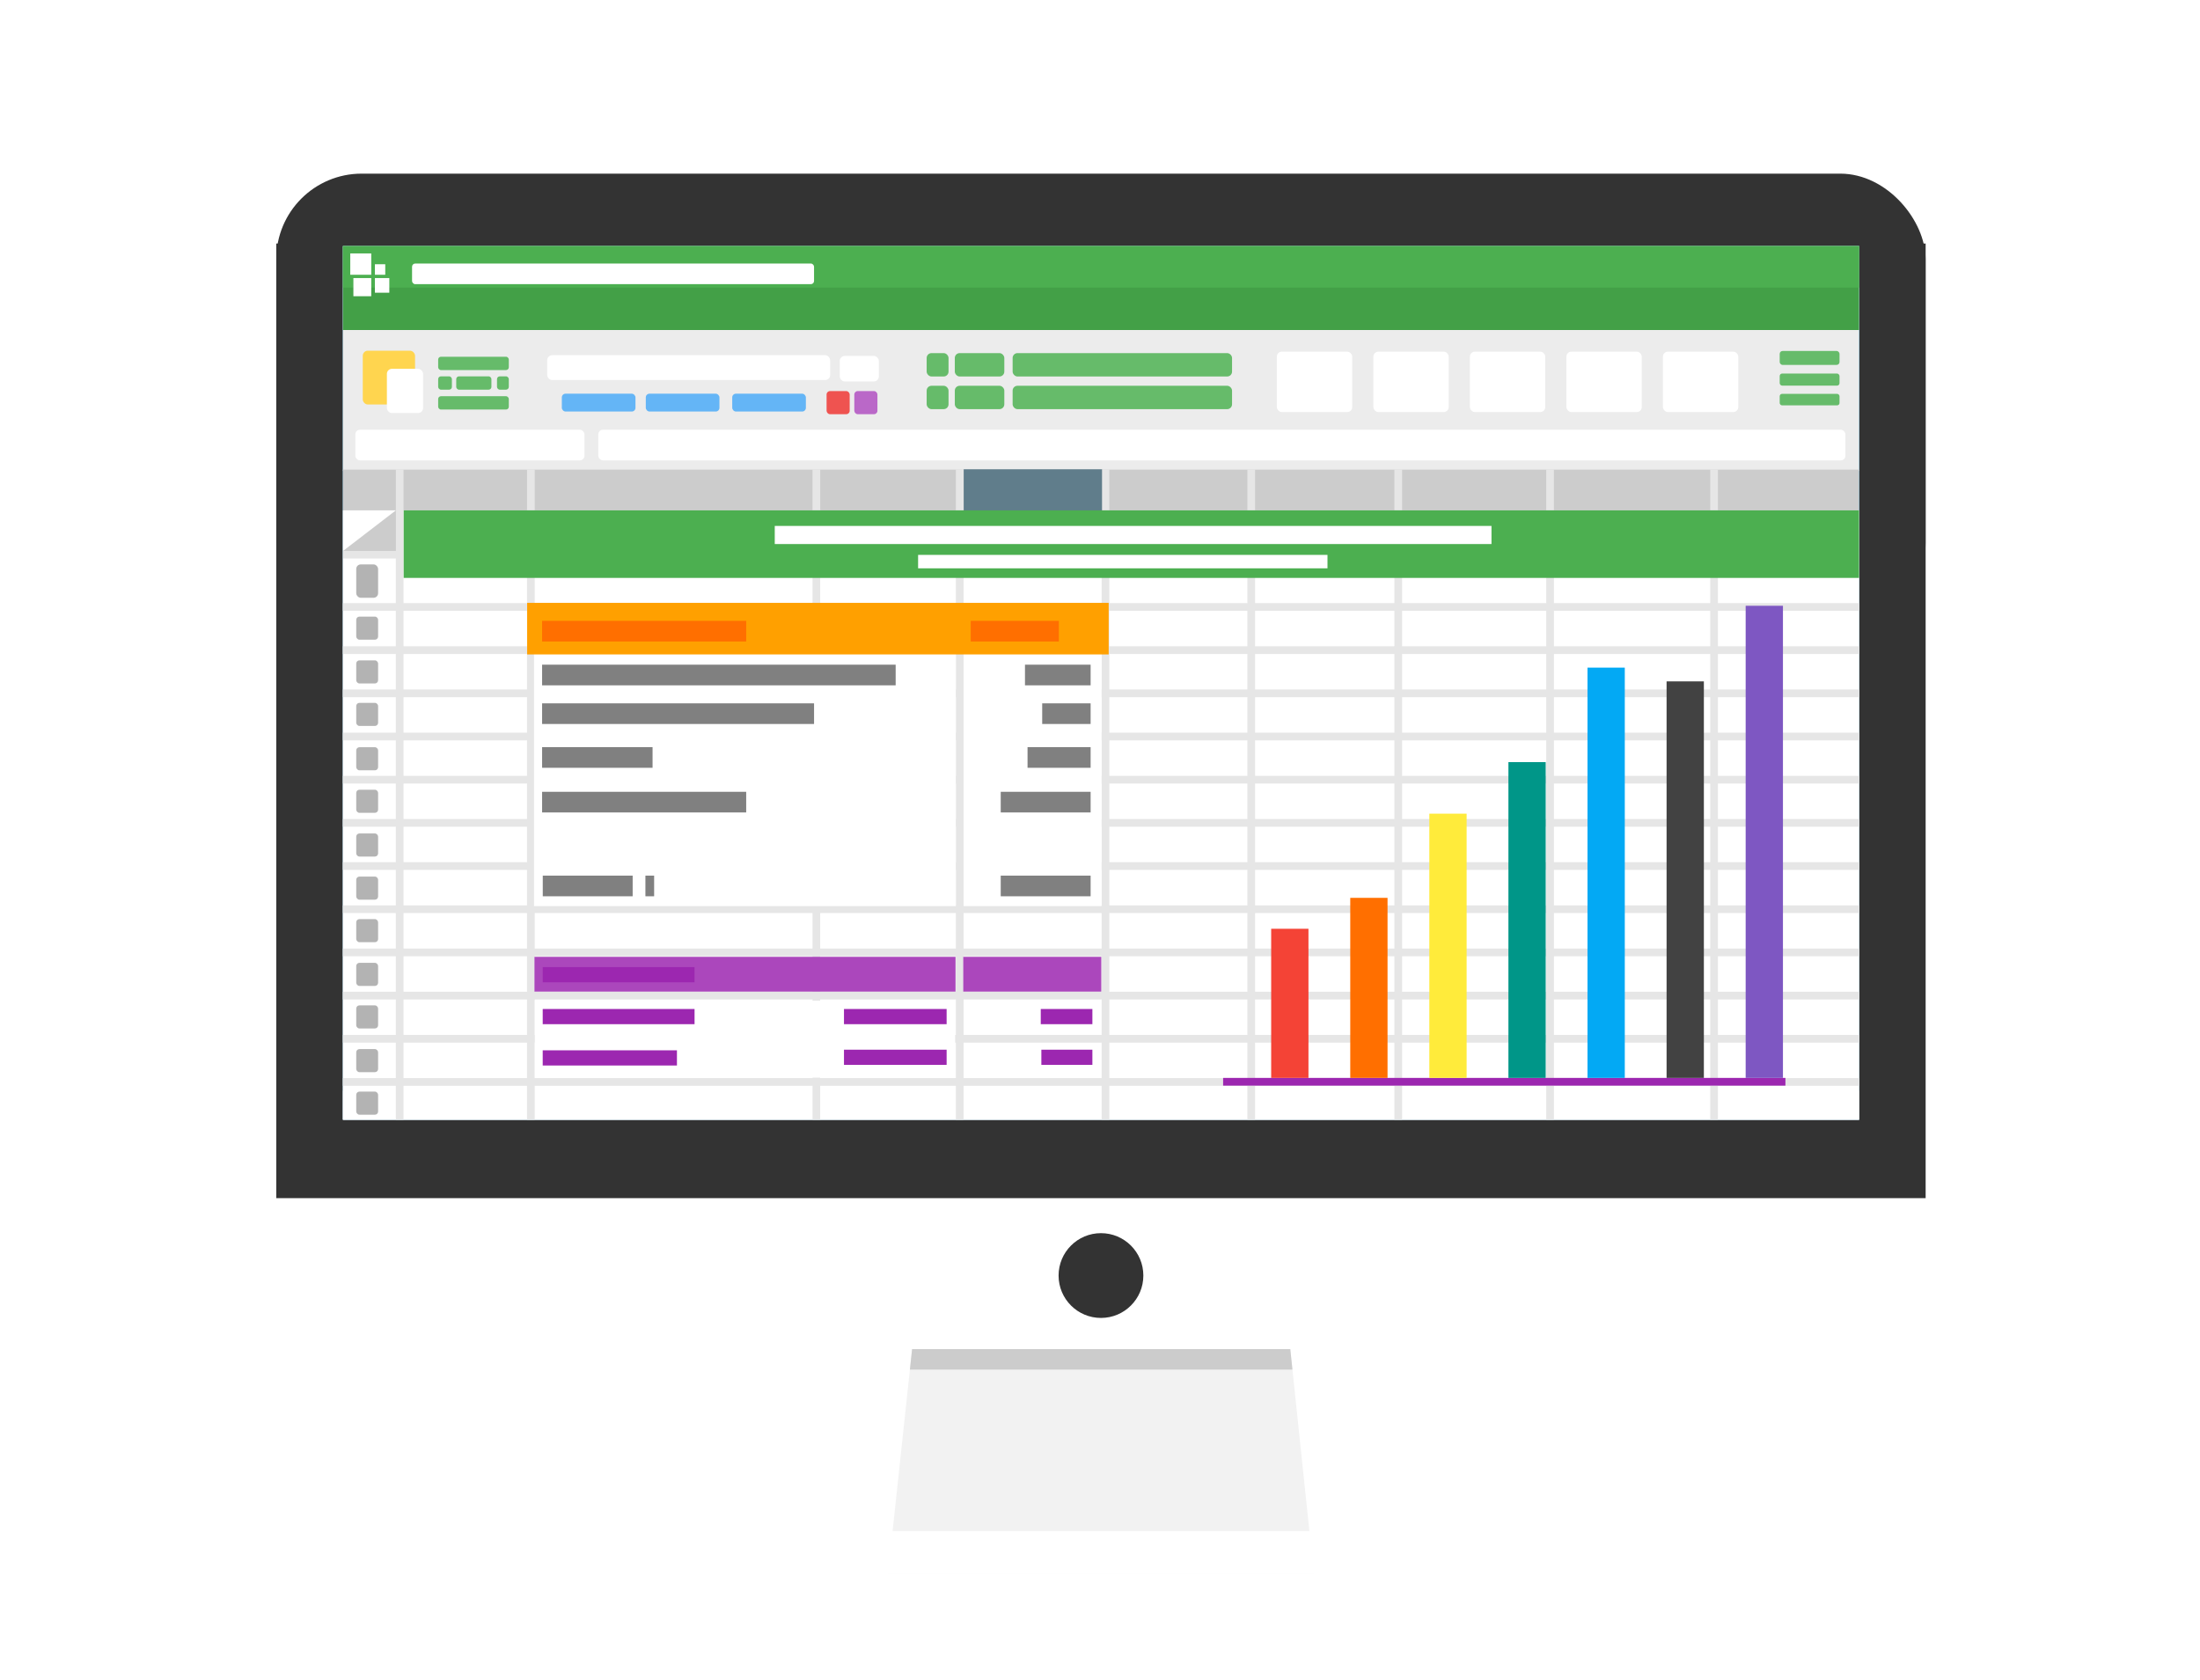 <?xml version="1.0" encoding="UTF-8"?>
<svg width="258.15mm" height="197.1mm" version="1.1" viewBox="0 0 914.709 698.386" xmlns="http://www.w3.org/2000/svg">
 <g transform="translate(83.466 38.636)">
  <rect x="-83.466" y="-38.636" width="914.71" height="698.39" fill="#fff"/>
  <path d="m298.81 493.84 151.57 3.427 12.462 118.61h-177.11z" fill="#f2f2f2"/>
  <path d="m298.81 493.84-3.96 36.93h159.05l-3.52-33.502-151.57-3.428z" fill="#ccc"/>
  <rect transform="scale(1,-1)" x="31.502" y="-522.27" width="685.57" height="450.14" ry="31.215" fill="#fff" fill-rule="evenodd"/>
  <path d="m31.401 62.617v396.88h685.77v-396.88zm16.165 20.51h650.46l-87.235 326.89-487.45-32.603z" fill="#333" fill-rule="evenodd"/>
  <rect x="31.419" y="33.554" width="685.72" height="188.97" ry="35.485" fill="#333"/>
  <rect x="59.136" y="63.706" width="630.3" height="363.17" fill="#ececec" fill-rule="evenodd"/>
  <rect x="234.62" y="597.91" width="279.33" height="17.969" ry="5.194" fill="#fff"/>
  <circle cx="374.29" cy="491.68" r="17.623" fill="#333"/>
  <rect x="59.123" y="63.682" width="630.36" height="363.21" fill="#4fc3f7" fill-rule="evenodd"/>
  <rect x="59.123" y="63.682" width="630.36" height="93.474" fill="#ececec" fill-rule="evenodd"/>
  <rect x="59.123" y="414.83" width="630.36" height="12.057" fill="#ececec" fill-rule="evenodd"/>
  <rect x="59.123" y="63.682" width="630.36" height="34.885" fill="#43a047" fill-rule="evenodd"/>
  <rect x="59.123" y="63.682" width="630.36" height="17.238" fill="#4caf50" fill-rule="evenodd"/>
  <rect x="62.171" y="66.728" width="8.72" height="8.867" fill="#fff"/>
  <rect x="63.465" y="76.97" width="7.425" height="7.551" fill="#fff"/>
  <rect x="72.413" y="71.223" width="4.3" height="4.373" fill="#fff"/>
  <rect x="72.413" y="76.97" width="5.988" height="6.09" fill="#fff"/>
  <rect x="447.42" y="107.56" width="31.332" height="25.124" ry="2.09" fill="#fff"/>
  <rect x="487.55" y="107.56" width="31.332" height="25.124" ry="2.09" fill="#fff"/>
  <rect x="527.68" y="107.56" width="31.332" height="25.124" ry="2.09" fill="#fff"/>
  <rect x="567.81" y="107.56" width="31.332" height="25.124" ry="2.09" fill="#fff"/>
  <rect x="607.94" y="107.56" width="31.332" height="25.124" ry="2.09" fill="#fff"/>
  <rect x="144.05" y="109.04" width="117.64" height="10.345" ry="2.09" fill="#fff"/>
  <rect x="265.68" y="109.33" width="16.257" height="10.641" ry="2.09" fill="#fff"/>
  <rect x="67.364" y="107.17" width="21.737" height="22.364" ry="2.09" fill="#ffd54f"/>
  <rect x="77.396" y="114.7" width="15.049" height="18.393" ry="2.09" fill="#fff"/>
  <rect x="271.74" y="123.96" width="9.606" height="9.606" ry="1.404" fill="#ba68c8"/>
  <rect x="260.21" y="123.96" width="9.606" height="9.606" ry="1.404" fill="#ef5350"/>
  <rect x="98.715" y="109.68" width="29.366" height="5.539" ry="1.149" fill="#66bb6a"/>
  <rect x="123.18" y="117.83" width="4.901" height="5.539" ry="1.149" fill="#66bb6a"/>
  <rect x="98.715" y="126.09" width="29.366" height="5.539" ry="1.149" fill="#66bb6a"/>
  <rect x="301.82" y="108.17" width="9.092" height="9.719" ry="2.017" fill="#66bb6a"/>
  <rect x="313.52" y="108.17" width="20.587" height="9.719" ry="2.017" fill="#66bb6a"/>
  <rect x="337.56" y="108.17" width="91.232" height="9.719" ry="2.017" fill="#66bb6a"/>
  <rect x="301.82" y="121.75" width="9.092" height="9.719" ry="2.017" fill="#66bb6a"/>
  <rect x="313.52" y="121.75" width="20.587" height="9.719" ry="2.017" fill="#66bb6a"/>
  <rect x="337.56" y="121.75" width="91.232" height="9.719" ry="2.017" fill="#66bb6a"/>
  <rect x="150.13" y="125.04" width="30.62" height="7.42" ry="1.54" fill="#64b5f6"/>
  <rect x="185.04" y="125.04" width="30.62" height="7.42" ry="1.54" fill="#64b5f6"/>
  <rect x="220.98" y="125.04" width="30.62" height="7.42" ry="1.54" fill="#64b5f6"/>
  <rect x="656.49" y="107.28" width="24.873" height="5.796" ry="1.203" fill="#66bb6a"/>
  <rect x="656.49" y="116.66" width="24.873" height="5.038" ry="1.046" fill="#66bb6a"/>
  <rect x="656.49" y="125.11" width="24.873" height="4.786" ry=".993" fill="#66bb6a"/>
  <rect x="63.811" y="417.34" width="42.429" height="7.524" fill="#b3b3b3"/>
  <rect x="677.22" y="416.7" width="7.55" height="8.027" fill="#b3b3b3"/>
  <rect x="644.34" y="416.7" width="7.55" height="8.027" fill="#b3b3b3"/>
  <rect x="59.123" y="156.62" width="630.36" height="270.27" fill="#ccc" fill-rule="evenodd"/>
  <rect x="64.286" y="140.03" width="95.253" height="12.735" ry="1.894" fill="#fff"/>
  <rect x="165.3" y="140.03" width="518.51" height="12.735" ry="1.894" fill="#fff"/>
  <rect x="59.123" y="173.54" width="630.36" height="253.35" fill="#fff" fill-rule="evenodd"/>
  <rect x="59.123" y="212.11" width="630.36" height="3.198" fill="#e6e6e6" fill-rule="evenodd"/>
  <rect x="59.123" y="230.06" width="630.36" height="3.198" fill="#e6e6e6" fill-rule="evenodd"/>
  <rect x="59.123" y="248.01" width="630.36" height="3.198" fill="#e6e6e6" fill-rule="evenodd"/>
  <rect x="59.123" y="265.97" width="630.36" height="3.198" fill="#e6e6e6" fill-rule="evenodd"/>
  <rect x="59.123" y="283.92" width="630.36" height="3.198" fill="#e6e6e6" fill-rule="evenodd"/>
  <rect x="59.123" y="301.87" width="630.36" height="3.198" fill="#e6e6e6" fill-rule="evenodd"/>
  <rect x="59.123" y="319.83" width="630.36" height="3.198" fill="#e6e6e6" fill-rule="evenodd"/>
  <rect x="59.123" y="337.78" width="630.36" height="3.198" fill="#e6e6e6" fill-rule="evenodd"/>
  <rect x="59.123" y="355.73" width="630.36" height="3.198" fill="#e6e6e6" fill-rule="evenodd"/>
  <rect x="59.123" y="373.69" width="630.36" height="3.198" fill="#e6e6e6" fill-rule="evenodd"/>
  <rect x="59.123" y="391.64" width="630.36" height="3.198" fill="#e6e6e6" fill-rule="evenodd"/>
  <rect x="59.123" y="409.59" width="630.36" height="3.198" fill="#e6e6e6" fill-rule="evenodd"/>
  <rect transform="rotate(-90)" x="-426.9" y="81.115" width="270.29" height="3.198" fill="#e6e6e6" fill-rule="evenodd"/>
  <rect transform="rotate(-90)" x="-426.9" y="135.66" width="270.29" height="3.198" fill="#e6e6e6" fill-rule="evenodd"/>
  <rect transform="rotate(-90)" x="-426.9" y="254.36" width="270.29" height="3.198" fill="#e6e6e6" fill-rule="evenodd"/>
  <rect transform="rotate(-90)" x="-426.9" y="313.96" width="270.29" height="3.198" fill="#e6e6e6" fill-rule="evenodd"/>
  <rect transform="rotate(-90)" x="-426.9" y="374.56" width="270.29" height="3.198" fill="#e6e6e6" fill-rule="evenodd"/>
  <rect transform="rotate(-90)" x="-426.9" y="435.17" width="270.29" height="3.198" fill="#e6e6e6" fill-rule="evenodd"/>
  <rect transform="rotate(-90)" x="-426.9" y="496.29" width="270.29" height="3.198" fill="#e6e6e6" fill-rule="evenodd"/>
  <rect transform="rotate(-90)" x="-426.9" y="559.42" width="270.29" height="3.198" fill="#e6e6e6" fill-rule="evenodd"/>
  <rect transform="rotate(-90)" x="-426.9" y="627.61" width="270.29" height="3.198" fill="#e6e6e6" fill-rule="evenodd"/>
  <rect x="317.23" y="156.47" width="57.5" height="17.411" fill="#607d8b"/>
  <rect x="84.377" y="173.54" width="605.11" height="28.09" fill="#4caf50" fill-rule="evenodd"/>
  <rect x="59.241" y="190.38" width="23.214" height="3.17" fill="#e6e6e6"/>
  <path d="m81.161 173.52-21.964 16.875h21.964z" fill="#ccc" fill-rule="evenodd"/>
  <rect x="138.57" y="227.01" width="175.36" height="111.07" fill="#fff"/>
  <rect x="317.18" y="227.01" width="57.366" height="111.07" fill="#fff"/>
  <rect x="135.71" y="212.01" width="241.79" height="21.429" fill="#ffa000"/>
  <rect x="141.93" y="219.49" width="84.853" height="8.586" fill="#ff6f00"/>
  <rect x="320.14" y="219.49" width="36.639" height="8.586" fill="#ff6f00"/>
  <rect x="141.93" y="237.71" width="147" height="8.586" fill="#808080"/>
  <rect x="141.93" y="253.78" width="113.07" height="8.586" fill="#808080"/>
  <rect x="141.93" y="271.99" width="45.924" height="8.586" fill="#808080"/>
  <rect x="141.93" y="290.56" width="84.853" height="8.586" fill="#808080"/>
  <rect transform="scale(-1,1)" x="-369.99" y="237.71" width="27.293" height="8.586" fill="#808080"/>
  <rect transform="scale(-1,1)" x="-369.99" y="253.78" width="20.133" height="8.586" fill="#808080"/>
  <rect transform="scale(-1,1)" x="-369.99" y="271.99" width="26.226" height="8.586" fill="#808080"/>
  <rect transform="scale(-1,1)" x="-369.99" y="290.56" width="37.376" height="8.586" fill="#808080"/>
  <rect transform="scale(-1,1)" x="-369.99" y="325.41" width="37.376" height="8.586" fill="#808080"/>
  <rect transform="scale(-1,1)" x="-179.58" y="325.41" width="37.376" height="8.586" fill="#808080"/>
  <rect transform="scale(-1,1)" x="-188.51" y="325.41" width="3.626" height="8.586" fill="#808080"/>
  <rect x="64.65" y="196.01" width="9.091" height="13.89" ry="1.894" fill="#b3b3b3"/>
  <rect x="64.65" y="217.72" width="9.091" height="9.597" ry="1.309" fill="#b3b3b3"/>
  <rect x="64.65" y="235.91" width="9.091" height="9.597" ry="1.309" fill="#b3b3b3"/>
  <rect x="64.65" y="253.58" width="9.091" height="9.597" ry="1.309" fill="#b3b3b3"/>
  <rect x="64.65" y="272.02" width="9.091" height="9.597" ry="1.309" fill="#b3b3b3"/>
  <rect x="64.65" y="289.7" width="9.091" height="9.597" ry="1.309" fill="#b3b3b3"/>
  <rect x="64.65" y="307.88" width="9.091" height="9.597" ry="1.309" fill="#b3b3b3"/>
  <rect x="64.65" y="325.81" width="9.091" height="9.597" ry="1.309" fill="#b3b3b3"/>
  <rect x="64.65" y="343.49" width="9.091" height="9.597" ry="1.309" fill="#b3b3b3"/>
  <rect x="64.65" y="361.67" width="9.091" height="9.597" ry="1.309" fill="#b3b3b3"/>
  <rect x="64.65" y="379.35" width="9.091" height="9.597" ry="1.309" fill="#b3b3b3"/>
  <rect x="64.65" y="397.53" width="9.091" height="9.597" ry="1.309" fill="#b3b3b3"/>
  <rect x="64.65" y="415.21" width="9.091" height="9.597" ry="1.309" fill="#b3b3b3"/>
  <rect x="87.857" y="70.934" width="167.14" height="8.571" ry="1.309" fill="#fff"/>
  <rect x="98.715" y="117.83" width="5.705" height="5.539" ry="1.149" fill="#66bb6a"/>
  <rect x="106.22" y="117.83" width="14.633" height="5.539" ry="1.149" fill="#66bb6a"/>
  <rect x="138.9" y="377.41" width="174.76" height="31.988" fill="#fff"/>
  <rect x="138.75" y="359.17" width="175.07" height="14.464" fill="#ab47bc"/>
  <rect x="142.18" y="363.44" width="63.135" height="6.314" fill="#9c27b0"/>
  <rect x="142.18" y="380.86" width="63.135" height="6.314" fill="#9c27b0"/>
  <rect x="142.18" y="398.04" width="55.811" height="6.314" fill="#9c27b0"/>
  <rect x="267.44" y="380.86" width="42.679" height="6.314" fill="#9c27b0"/>
  <rect x="267.44" y="397.78" width="42.679" height="6.314" fill="#9c27b0"/>
  <rect x="425.08" y="409.51" width="233.79" height="3.214" fill="#9c27b0"/>
  <rect transform="scale(1,-1)" x="642.34" y="-409.51" width="15.501" height="196.29" fill="#7e57c2"/>
  <rect transform="scale(1,-1)" x="609.46" y="-409.51" width="15.501" height="164.86" fill="#424242"/>
  <rect transform="scale(1,-1)" x="576.58" y="-409.51" width="15.501" height="170.58" fill="#03a9f4"/>
  <rect transform="scale(1,-1)" x="543.7" y="-409.51" width="15.501" height="131.29" fill="#009688"/>
  <rect transform="scale(1,-1)" x="510.82" y="-409.51" width="15.501" height="109.86" fill="#ffeb3b"/>
  <rect transform="scale(1,-1)" x="477.94" y="-409.51" width="15.501" height="74.862" fill="#ff6f00"/>
  <rect transform="scale(1,-1)" x="445.06" y="-409.51" width="15.501" height="62.005" fill="#f44336"/>
  <rect x="238.66" y="180.02" width="298" height="7.533" fill="#fff"/>
  <rect x="298.26" y="192.06" width="170.21" height="5.587" fill="#fff"/>
  <rect x="317.04" y="359.17" width="57.392" height="14.464" fill="#ab47bc"/>
  <rect x="349.26" y="380.86" width="21.466" height="6.314" fill="#9c27b0"/>
  <rect x="349.51" y="397.78" width="21.213" height="6.314" fill="#9c27b0"/>
 </g>
</svg>
